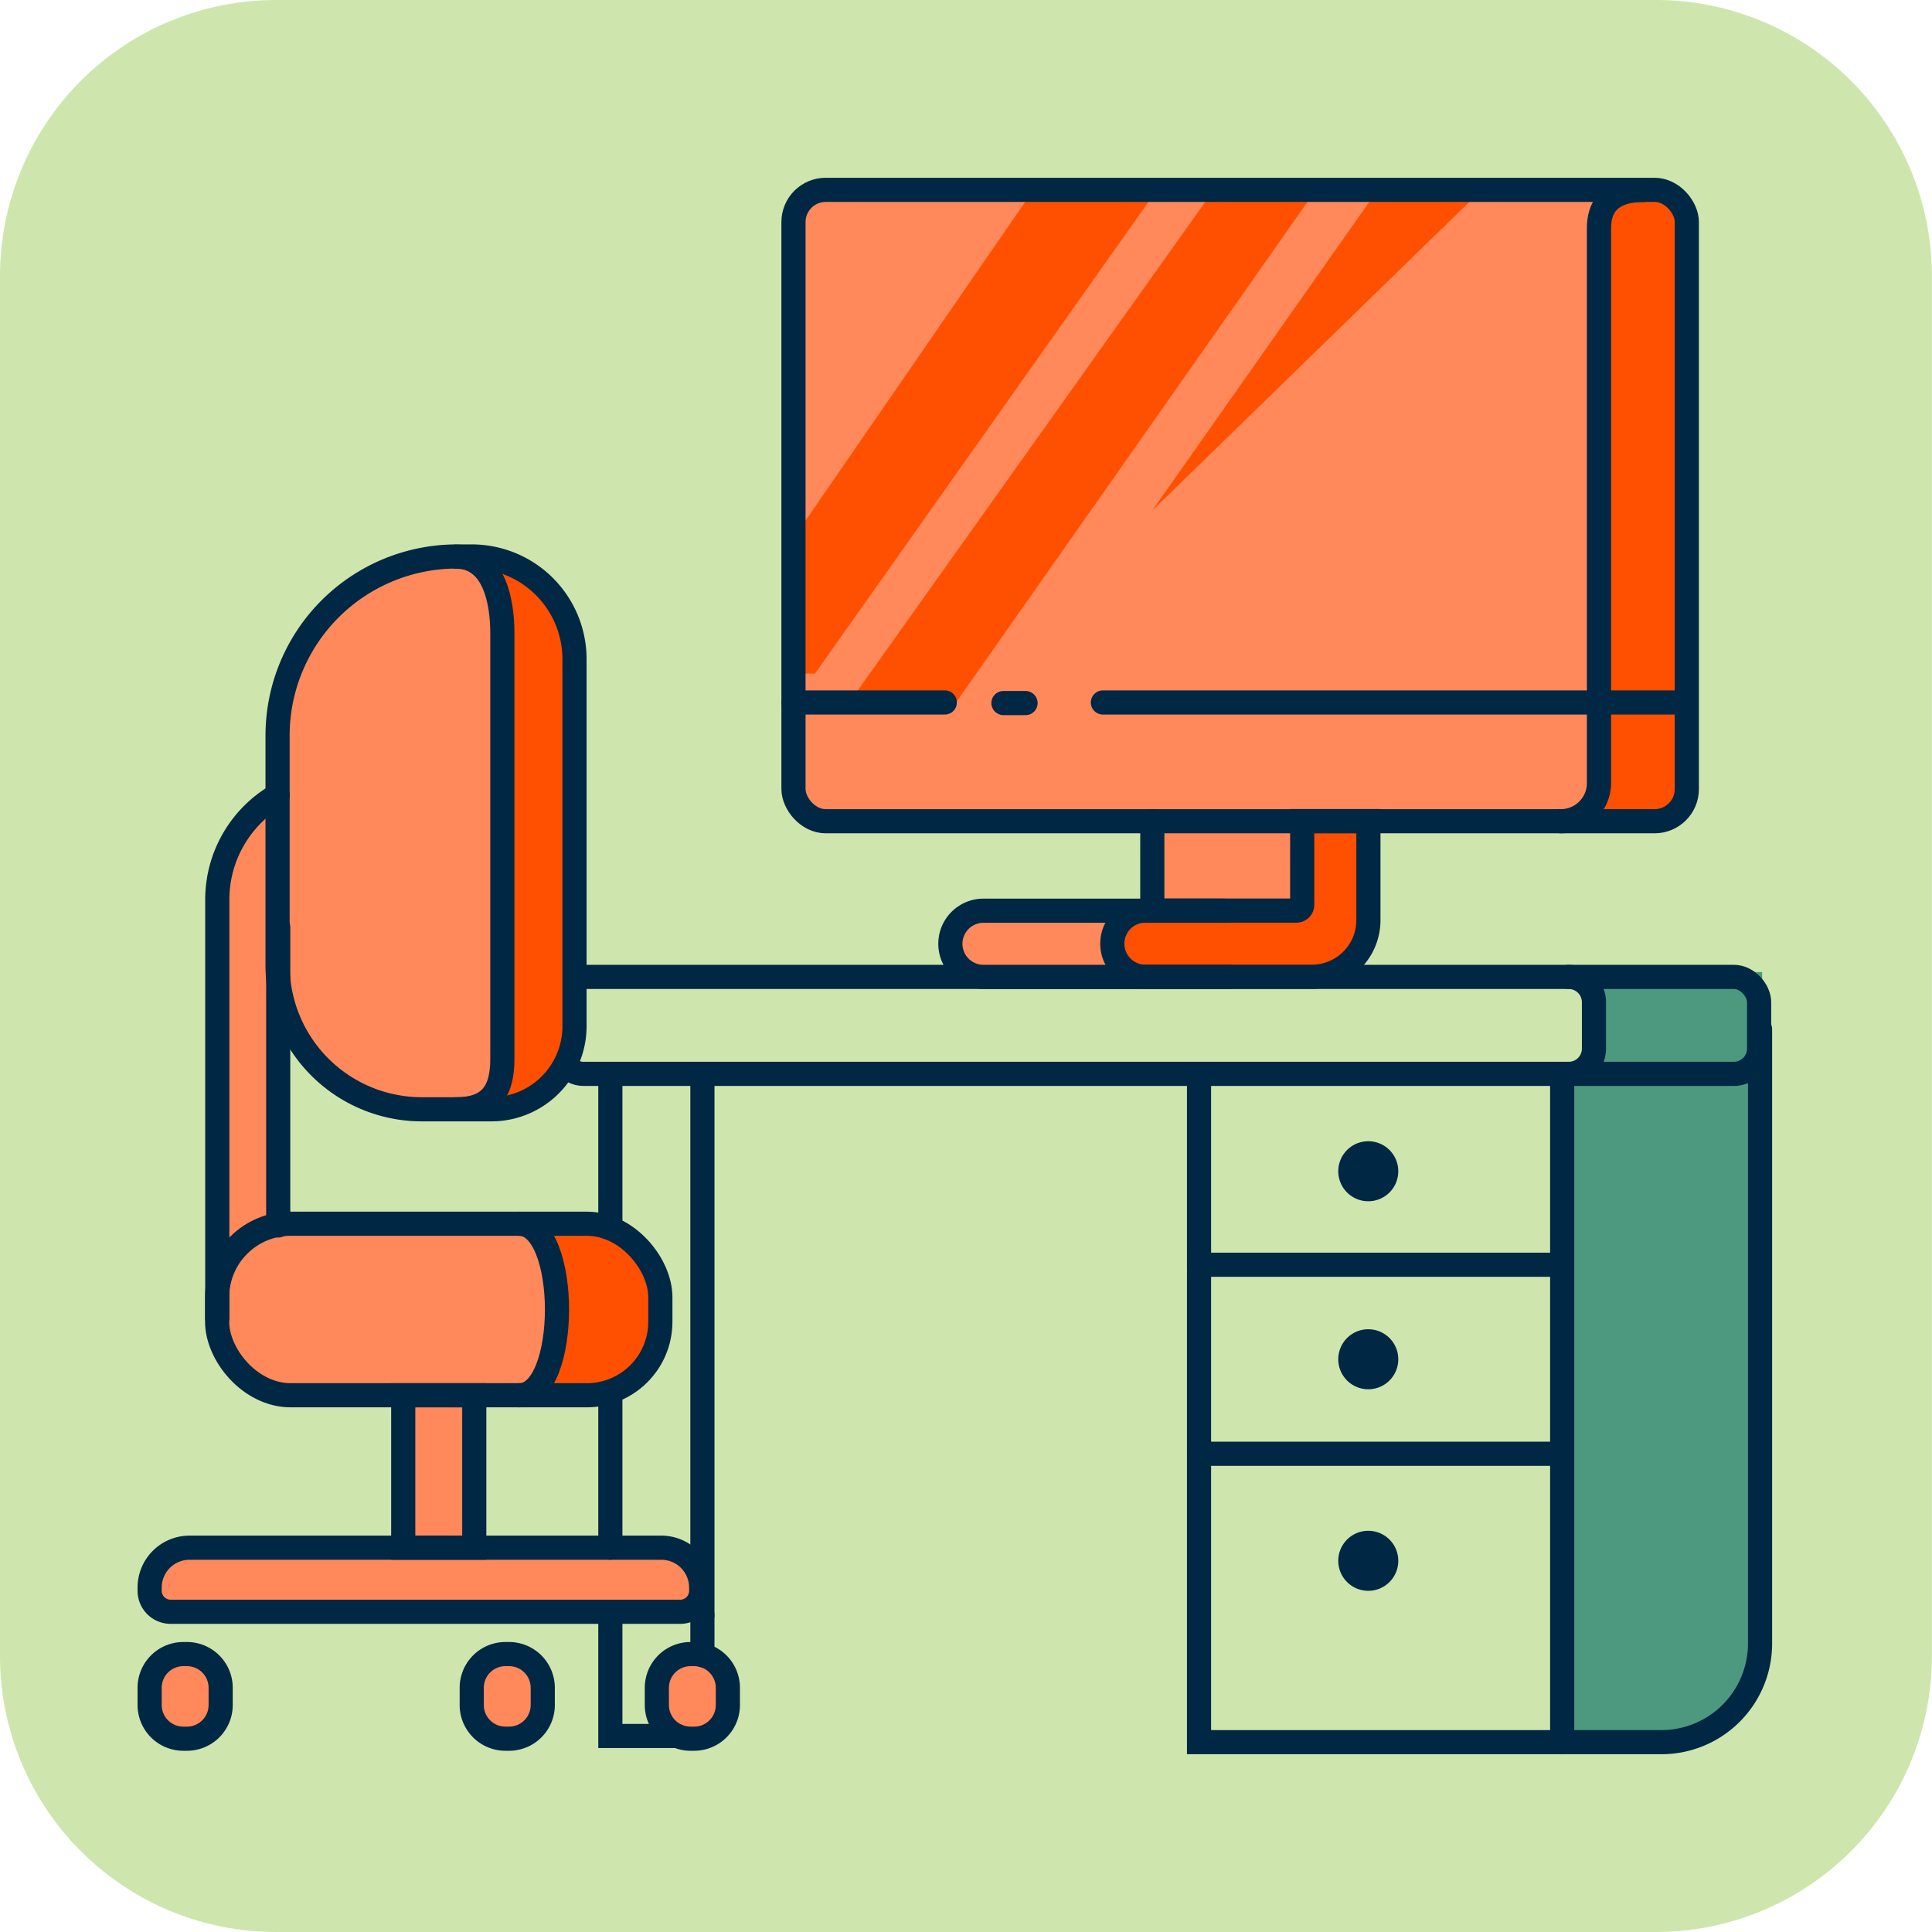 <svg xmlns="http://www.w3.org/2000/svg" width="60" height="60" viewBox="0 0 60 60">
  <g id="Illustration_office" transform="translate(0)">
    <g id="Grupo_2391" data-name="Grupo 2391" transform="translate(-1011.775 -342)">
      <path id="Trazado_17696" data-name="Trazado 17696" d="M150.346,0H193.2a8.572,8.572,0,0,1,8.572,8.571V51.429A8.572,8.572,0,0,1,193.2,60H150.346a8.571,8.571,0,0,1-8.571-8.571V8.571A8.571,8.571,0,0,1,150.346,0" transform="translate(870 342)" fill="#cee6ad"/>
      <path id="Trazado_17697" data-name="Trazado 17697" d="M191.322,30.189v3.089h-.939V54.032h3.123A2.993,2.993,0,0,0,196.5,51.04V30.189Z" transform="translate(870 342)" fill="#4d997f"/>
      <path id="Trazado_17698" data-name="Trazado 17698" d="M196.435,31.965V51.041a3.063,3.063,0,0,1-3.063,3.063h-14.36V33.471" transform="translate(870 342)" fill="none" stroke="#002744" stroke-linecap="round" stroke-miterlimit="10" stroke-width="0.75"/>
      <line id="Línea_5963" data-name="Línea 5963" y2="20.633" transform="translate(1060.29 375.471)" fill="none" stroke="#002744" stroke-linecap="round" stroke-miterlimit="10" stroke-width="0.75"/>
      <line id="Línea_5964" data-name="Línea 5964" x2="11.278" transform="translate(1049.012 381.277)" fill="none" stroke="#002744" stroke-linecap="round" stroke-miterlimit="10" stroke-width="0.75"/>
      <line id="Línea_5965" data-name="Línea 5965" x2="11.278" transform="translate(1049.012 387.148)" fill="none" stroke="#002744" stroke-linecap="round" stroke-miterlimit="10" stroke-width="0.75"/>
      <path id="Trazado_17699" data-name="Trazado 17699" d="M185.2,36.374a.932.932,0,1,1-.932-.932.932.932,0,0,1,.932.932" transform="translate(870 342)" fill="#002744"/>
      <path id="Trazado_17700" data-name="Trazado 17700" d="M185.2,42.213a.932.932,0,1,1-.932-.932.932.932,0,0,1,.932.932" transform="translate(870 342)" fill="#002744"/>
      <path id="Trazado_17701" data-name="Trazado 17701" d="M185.2,48.472a.932.932,0,1,1-.932-.932.932.932,0,0,1,.932.932" transform="translate(870 342)" fill="#002744"/>
      <rect id="Rectángulo_3349" data-name="Rectángulo 3349" width="37.302" height="3.012" rx="0.786" transform="translate(1029.104 372.338)" fill="none" stroke="#002744" stroke-linecap="round" stroke-miterlimit="10" stroke-width="0.75"/>
      <path id="Trazado_17702" data-name="Trazado 17702" d="M190.492,30.339a.786.786,0,0,1,.785.786v1.44a.786.786,0,0,1-.785.786" transform="translate(870 342)" fill="none" stroke="#002744" stroke-linecap="round" stroke-miterlimit="10" stroke-width="0.75"/>
      <rect id="Rectángulo_3350" data-name="Rectángulo 3350" width="27.455" height="19.451" transform="translate(1036.562 347.896)" fill="#ff895a"/>
      <rect id="Rectángulo_3351" data-name="Rectángulo 3351" width="4.379" height="2.47" transform="translate(1047.561 367.635)" fill="#ff895a"/>
      <rect id="Rectángulo_3352" data-name="Rectángulo 3352" width="5.013" height="1.72" transform="translate(1041.433 370.43)" fill="#ff895a"/>
      <path id="Trazado_17703" data-name="Trazado 17703" d="M184.271,25.344h-1.936l-.2,2.9-5.6.315-.092,1.711,6.915-.124.638-.86h.272Z" transform="translate(870 342)" fill="#fe5000"/>
      <rect id="Rectángulo_3353" data-name="Rectángulo 3353" width="2.884" height="19.244" transform="translate(1061.277 348.104)" fill="#fe5000"/>
      <path id="Trazado_17704" data-name="Trazado 17704" d="M168.135,21.833,179.328,6.1H182.5L171.452,21.833Z" transform="translate(870 342)" fill="#fe5000"/>
      <path id="Trazado_17705" data-name="Trazado 17705" d="M184.42,6.1h3.163l-10.022,9.753Z" transform="translate(870 342)" fill="#fe5000"/>
      <path id="Trazado_17706" data-name="Trazado 17706" d="M166.417,16.712v4.206h.668L177.561,6.1H173.73Z" transform="translate(870 342)" fill="#fe5000"/>
      <rect id="Rectángulo_3354" data-name="Rectángulo 3354" width="27.744" height="19.608" rx="1" transform="translate(1036.417 347.896)" fill="none" stroke="#002744" stroke-linecap="round" stroke-miterlimit="10" stroke-width="0.75"/>
      <path id="Trazado_17707" data-name="Trazado 17707" d="M192.813,5.9c-1.053,0-1.38.531-1.38,1.185V24.319a1.186,1.186,0,0,1-1.186,1.185" transform="translate(870 342)" fill="none" stroke="#002744" stroke-linecap="round" stroke-miterlimit="10" stroke-width="0.75"/>
      <path id="Trazado_17708" data-name="Trazado 17708" d="M182.216,25.5v2.6a.179.179,0,0,1-.179.179h-4.722a1.028,1.028,0,0,0,0,2.055h5.2a1.757,1.757,0,0,0,1.757-1.757V25.5Z" transform="translate(870 342)" fill="none" stroke="#002744" stroke-linecap="round" stroke-miterlimit="10" stroke-width="0.75"/>
      <line id="Línea_5966" data-name="Línea 5966" y2="2.601" transform="translate(1047.561 367.504)" fill="none" stroke="#002744" stroke-linecap="round" stroke-miterlimit="10" stroke-width="0.75"/>
      <path id="Trazado_17709" data-name="Trazado 17709" d="M179.781,28.283h-7.464a1.027,1.027,0,1,0,0,2.055h7.643" transform="translate(870 342)" fill="none" stroke="#002744" stroke-linecap="round" stroke-miterlimit="10" stroke-width="0.75"/>
      <path id="Trazado_17710" data-name="Trazado 17710" d="M176.026,21.816h17.846" transform="translate(870 342)" fill="none" stroke="#002744" stroke-linecap="round" stroke-miterlimit="10" stroke-width="0.75"/>
      <line id="Línea_5967" data-name="Línea 5967" x2="0.686" transform="translate(1042.938 363.834)" fill="none" stroke="#002744" stroke-linecap="round" stroke-miterlimit="10" stroke-width="0.75"/>
      <line id="Línea_5968" data-name="Línea 5968" x2="4.699" transform="translate(1036.417 363.816)" fill="none" stroke="#002744" stroke-linecap="round" stroke-miterlimit="10" stroke-width="0.75"/>
      <rect id="Rectángulo_3355" data-name="Rectángulo 3355" width="1.814" height="2.086" transform="translate(1016.618 393.641)" fill="#ff895a"/>
      <rect id="Rectángulo_3356" data-name="Rectángulo 3356" width="1.814" height="2.086" transform="translate(1026.599 393.641)" fill="#ff895a"/>
      <rect id="Rectángulo_3357" data-name="Rectángulo 3357" width="1.814" height="2.086" transform="translate(1032.369 393.641)" fill="#ff895a"/>
      <rect id="Rectángulo_3358" data-name="Rectángulo 3358" width="2.027" height="6.149" transform="translate(1024.409 385.496)" fill="#ff895a"/>
      <rect id="Rectángulo_3359" data-name="Rectángulo 3359" width="16.564" height="1.559" transform="translate(1016.704 390.285)" fill="#ff895a"/>
      <path id="Trazado_17711" data-name="Trazado 17711" d="M154.876,34.45h2.16a2.58,2.58,0,0,0,2.581-2.579v-11.4a3.19,3.19,0,0,0-3.191-3.189h-.466a5.564,5.564,0,0,0-5.565,5.565V29.97a4.48,4.48,0,0,0,4.481,4.48" transform="translate(870 342)" fill="#ff895a"/>
      <path id="Trazado_17712" data-name="Trazado 17712" d="M150.8,43.332H160a2.283,2.283,0,0,0,2.283-2.283v-.761A2.283,2.283,0,0,0,160,38.005h-9.2a2.283,2.283,0,0,0-2.283,2.283v.761a2.283,2.283,0,0,0,2.283,2.283" transform="translate(870 342)" fill="#ff895a"/>
      <path id="Trazado_17713" data-name="Trazado 17713" d="M148.518,40.927V27.939a3.745,3.745,0,0,1,1.877-3.246V38.934l-1.842,2.346Z" transform="translate(870 342)" fill="#ff895a"/>
      <path id="Trazado_17714" data-name="Trazado 17714" d="M156.657,17.517a5.388,5.388,0,0,1,.72,3.5l-.116,12.649-.361.779s2.63.13,2.63-1.94V19.758c0-1.523-2.873-2.241-2.873-2.241" transform="translate(870 342)" fill="#fe5000"/>
      <path id="Trazado_17715" data-name="Trazado 17715" d="M158.485,38.371a3.4,3.4,0,0,1,3.441.563c.593.814,1.1,4.353-1.721,4.375-1.691.022-1.49-.238-1.331-1.1a7.217,7.217,0,0,0-.389-3.842" transform="translate(870 342)" fill="#fe5000"/>
      <path id="Trazado_17716" data-name="Trazado 17716" d="M154.876,34.45h2.16a2.58,2.58,0,0,0,2.581-2.579v-11.4a3.19,3.19,0,0,0-3.191-3.189h-.466a5.564,5.564,0,0,0-5.565,5.565V29.97A4.48,4.48,0,0,0,154.876,34.45Z" transform="translate(870 342)" fill="none" stroke="#002744" stroke-linecap="round" stroke-miterlimit="10" stroke-width="0.75"/>
      <path id="Trazado_17717" data-name="Trazado 17717" d="M155.937,17.287c1.2,0,1.439,1.423,1.439,2.372V32.885c0,1-.359,1.565-1.439,1.565" transform="translate(870 342)" fill="none" stroke="#002744" stroke-linecap="round" stroke-miterlimit="10" stroke-width="0.75"/>
      <rect id="Rectángulo_3360" data-name="Rectángulo 3360" width="13.765" height="5.327" rx="2.283" transform="translate(1018.518 380.004)" fill="none" stroke="#002744" stroke-linecap="round" stroke-miterlimit="10" stroke-width="0.75"/>
      <path id="Trazado_17718" data-name="Trazado 17718" d="M157.9,38.005c1.564,0,1.564,5.327,0,5.327" transform="translate(870 342)" fill="none" stroke="#002744" stroke-linecap="round" stroke-miterlimit="10" stroke-width="0.75"/>
      <path id="Trazado_17719" data-name="Trazado 17719" d="M150.4,24.693h0a3.745,3.745,0,0,0-1.877,3.245V40.927" transform="translate(870 342)" fill="none" stroke="#002744" stroke-linecap="round" stroke-miterlimit="10" stroke-width="0.75"/>
      <line id="Línea_5969" data-name="Línea 5969" y2="9.265" transform="translate(1020.415 370.793)" fill="none" stroke="#002744" stroke-linecap="round" stroke-miterlimit="10" stroke-width="0.75"/>
      <path id="Trazado_17720" data-name="Trazado 17720" d="M147.073,50.055H162.9a.651.651,0,0,0,.651-.651v-.1a1.239,1.239,0,0,0-1.24-1.239h-14.65a1.239,1.239,0,0,0-1.239,1.239v.1A.651.651,0,0,0,147.073,50.055Z" transform="translate(870 342)" fill="none" stroke="#002744" stroke-linecap="round" stroke-miterlimit="10" stroke-width="0.75"/>
      <path id="Rectángulo_3361" data-name="Rectángulo 3361" d="M1.047,0h.111A1.048,1.048,0,0,1,2.206,1.048v.533A1.047,1.047,0,0,1,1.159,2.628H1.047A1.047,1.047,0,0,1,0,1.581V1.047A1.047,1.047,0,0,1,1.047,0Z" transform="translate(1032.174 393.369)" fill="none" stroke="#002744" stroke-linecap="round" stroke-miterlimit="10" stroke-width="0.75"/>
      <path id="Rectángulo_3362" data-name="Rectángulo 3362" d="M1.047,0h.111A1.048,1.048,0,0,1,2.206,1.048v.533A1.047,1.047,0,0,1,1.159,2.628H1.047A1.047,1.047,0,0,1,0,1.581V1.047A1.047,1.047,0,0,1,1.047,0Z" transform="translate(1026.425 393.369)" fill="none" stroke="#002744" stroke-linecap="round" stroke-miterlimit="10" stroke-width="0.75"/>
      <path id="Rectángulo_3363" data-name="Rectángulo 3363" d="M1.047,0h.111A1.048,1.048,0,0,1,2.206,1.048v.533A1.047,1.047,0,0,1,1.159,2.628H1.047A1.047,1.047,0,0,1,0,1.581V1.047A1.047,1.047,0,0,1,1.047,0Z" transform="translate(1016.422 393.369)" fill="none" stroke="#002744" stroke-linecap="round" stroke-miterlimit="10" stroke-width="0.75"/>
      <rect id="Rectángulo_3364" data-name="Rectángulo 3364" width="2.206" height="4.733" transform="translate(1024.298 385.332)" fill="none" stroke="#002744" stroke-linecap="round" stroke-miterlimit="10" stroke-width="0.75"/>
      <line id="Línea_5970" data-name="Línea 5970" y2="16.533" transform="translate(1033.589 375.625)" fill="none" stroke="#002744" stroke-linecap="round" stroke-miterlimit="10" stroke-width="0.75"/>
      <line id="Línea_5971" data-name="Línea 5971" y1="1.247" transform="translate(1033.589 392.156)" fill="none" stroke="#002744" stroke-linecap="round" stroke-miterlimit="10" stroke-width="0.75"/>
      <path id="Trazado_17721" data-name="Trazado 17721" d="M160.73,50.269v3.643h2.076" transform="translate(870 342)" fill="none" stroke="#002744" stroke-linecap="round" stroke-miterlimit="10" stroke-width="0.75"/>
      <line id="Línea_5972" data-name="Línea 5972" y2="4.569" transform="translate(1030.73 385.496)" fill="none" stroke="#002744" stroke-linecap="round" stroke-miterlimit="10" stroke-width="0.75"/>
      <line id="Línea_5973" data-name="Línea 5973" y2="4.534" transform="translate(1030.73 375.471)" fill="none" stroke="#002744" stroke-linecap="round" stroke-miterlimit="10" stroke-width="0.75"/>
    </g>
  </g>
</svg>
